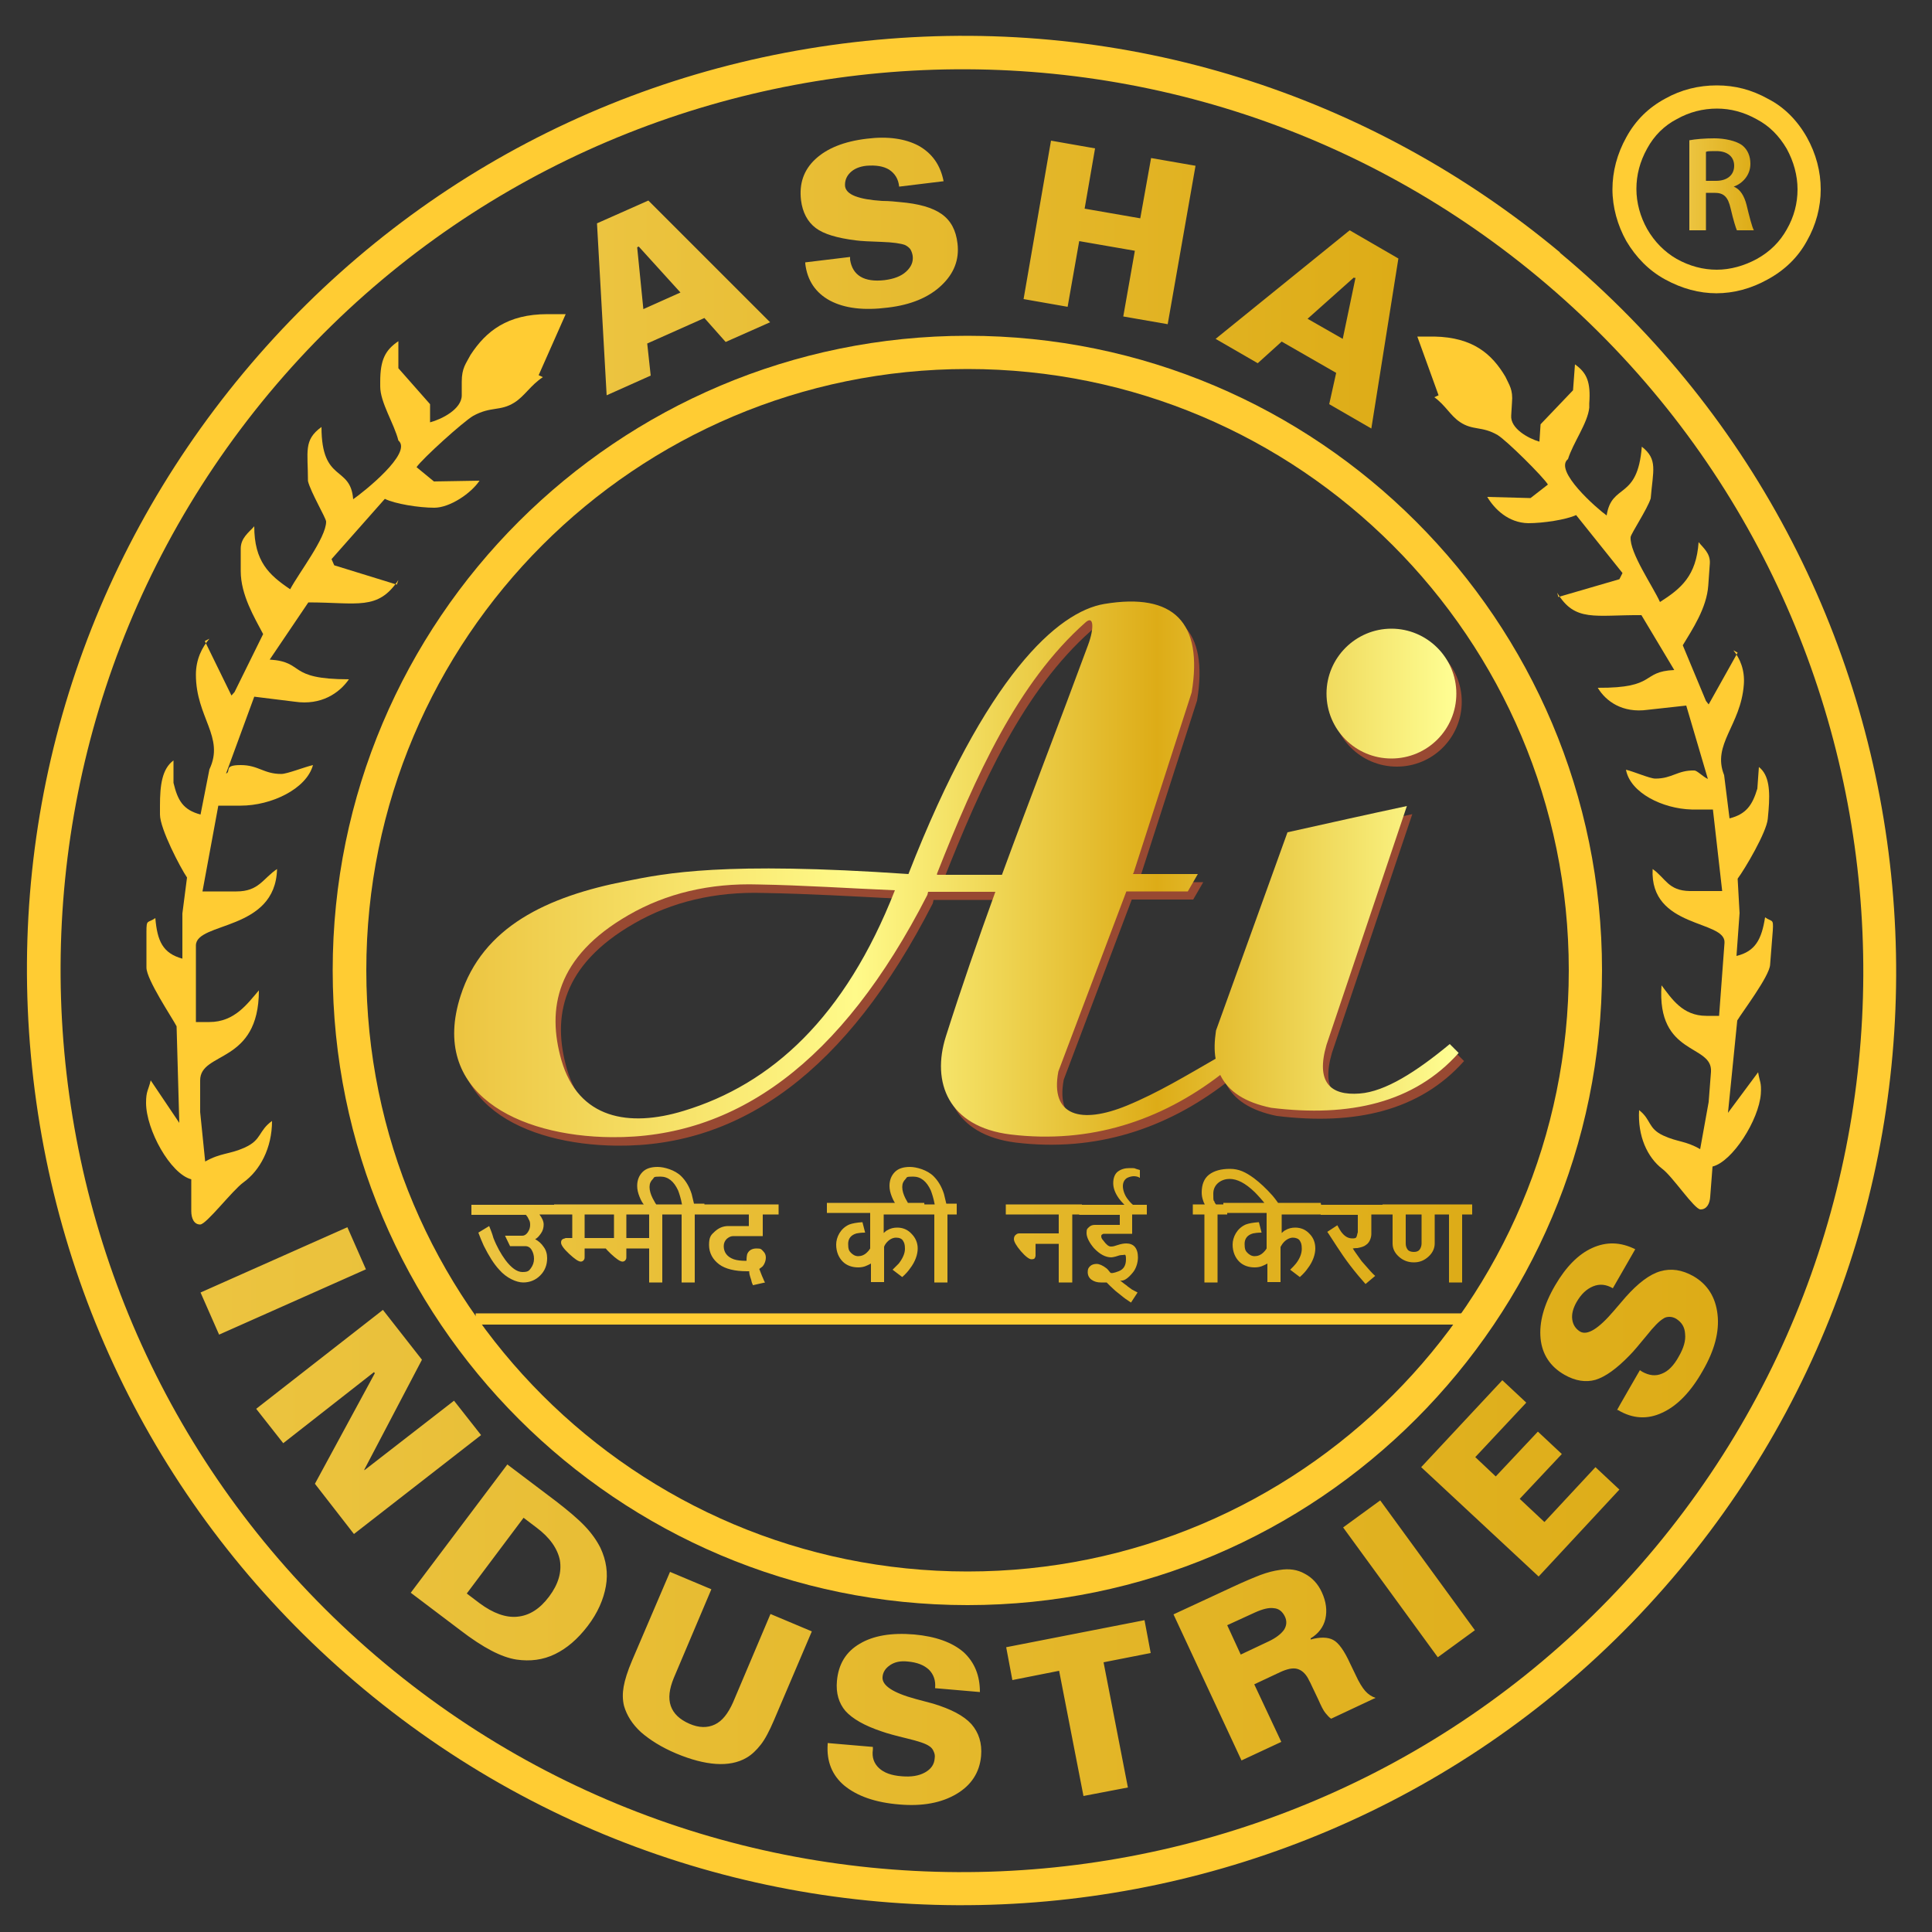 <?xml version="1.0" encoding="UTF-8"?>
<svg id="Logo" xmlns="http://www.w3.org/2000/svg" version="1.1" xmlns:xlink="http://www.w3.org/1999/xlink" viewBox="0 0 500 500">
  <rect x="0" y="0" width="500" height="500" fill="#333333" stroke="none"/>
  <defs>
    <style>
      .cls-1 {
        fill: #984932;
      }

      .cls-1, .cls-2, .cls-3, .cls-4, .cls-5, .cls-6, .cls-7, .cls-8, .cls-9 {
        stroke-width: 0px;
      }

      .cls-1, .cls-4, .cls-8 {
        fill-rule: evenodd;
      }

      .cls-2 {
        fill: url(#linear-gradient-5);
      }

      .cls-3, .cls-8 {
        fill: #fc3;
      }

      .cls-4 {
        fill: url(#linear-gradient);
      }

      .cls-5 {
        fill: url(#linear-gradient-2);
      }

      .cls-6 {
        fill: url(#linear-gradient-3);
      }

      .cls-7 {
        fill: #ffcd34;
      }

      .cls-9 {
        fill: url(#linear-gradient-4);
      }
    </style>
    <linearGradient id="linear-gradient" x1="117.5" y1="-127" x2="377.5" y2="-127" gradientTransform="translate(0 352)" gradientUnits="userSpaceOnUse">
      <stop offset="0" stop-color="#ecc440"/>
      <stop offset=".4" stop-color="#fffa8a"/>
      <stop offset=".7" stop-color="#ddac17"/>
      <stop offset="1" stop-color="#ffff95"/>
    </linearGradient>
    <linearGradient id="linear-gradient-2" x1="51.9" y1="40.4" x2="444.6" y2="40.4" gradientTransform="translate(0 352)" gradientUnits="userSpaceOnUse">
      <stop offset="0" stop-color="#ecc440"/>
      <stop offset="1" stop-color="#ddac17"/>
    </linearGradient>
    <linearGradient id="linear-gradient-3" x1="122" y1="-32.4" x2="381" y2="-32.4" gradientTransform="translate(0 352)" gradientUnits="userSpaceOnUse">
      <stop offset="0" stop-color="#ecc440"/>
      <stop offset="1" stop-color="#ddac17"/>
    </linearGradient>
    <linearGradient id="linear-gradient-4" x1="154.5" y1="-278.7" x2="361.9" y2="-278.7" gradientTransform="translate(0 352)" gradientUnits="userSpaceOnUse">
      <stop offset="0" stop-color="#ecc440"/>
      <stop offset="1" stop-color="#ddac17"/>
    </linearGradient>
    <linearGradient id="linear-gradient-5" x1="437.2" y1="47.7" x2="453.9" y2="47.7" gradientTransform="matrix(1,0,0,1,0,0)" xlink:href="#linear-gradient-4"/>
  </defs>
  <path class="cls-3" d="M403.7,65.4c102.5,85.4,116.5,238.2,31.1,340.7-85.3,102.5-238.2,116.4-340.7,31-49.6-41.3-80.2-99.5-86.1-163.9-5.9-64.3,13.7-127.1,55-176.7C104.4,46.8,162.6,16.2,227,10.3c64.3-5.9,127.1,13.7,176.7,55ZM99.6,430.5c98.9,82.4,246.4,69,328.7-29.9,82.3-98.9,68.9-246.3-30-328.7C299.4-10.5,152,3,69.6,101.8-12.7,200.7.7,348.1,99.6,430.5Z"/>
  <path class="cls-7" d="M444.3,75.9c-4.6,0-9-1.2-13.4-3.6-4.2-2.3-7.5-5.7-10-9.9-2.3-4.1-3.6-8.8-3.6-13.4s1.2-9.2,3.6-13.5c2.4-4.4,5.8-7.7,10.1-10,4.1-2.3,8.6-3.4,13.3-3.4s9,1.1,13.3,3.5c4.1,2.1,7.5,5.5,10,9.9,2.4,4.3,3.6,8.9,3.6,13.5s-1.2,9.2-3.6,13.4c-2.3,4.2-5.7,7.5-10.1,9.9-4.3,2.4-8.8,3.6-13.4,3.6ZM444.4,28.1c-3.7,0-7.2.9-10.4,2.7-3.3,1.7-5.9,4.3-7.7,7.6-1.9,3.4-2.8,6.9-2.8,10.5s1,7.2,2.8,10.4c1.9,3.3,4.5,5.9,7.6,7.7,3.4,1.9,6.9,2.8,10.4,2.8s7.1-1,10.4-2.8c3.4-1.9,5.9-4.4,7.7-7.6,1.9-3.3,2.8-6.8,2.8-10.4s-1-7.2-2.8-10.5c-2-3.4-4.5-5.9-7.7-7.6-3.4-1.9-6.8-2.8-10.4-2.8Z"/>
  <path class="cls-8" d="M121.8,91.8c-1.2,2.3-2.3,3.4-2.3,7v3.5c0,3.6-5.2,6.2-8.2,7v-4.7l-8.2-9.3v-7c-3.4,2.3-4.7,4.8-4.7,10.5v1.2c0,4.2,3.6,9.6,4.7,14,3.8,3.2-9.1,13.4-11.7,15.2-.7-8.9-8.2-4.1-8.2-18.7-4.7,3.4-3.5,6.3-3.5,14,.7,2.9,4.7,9.6,4.7,10.5,0,4.2-7.1,13.3-9.3,17.5-5.5-3.7-9.3-7.2-9.3-16.3-1.4,1.6-3.5,3-3.5,5.8v5.8c0,6.2,3.6,12.1,5.8,16.3l-7.4,15-.8.9-6.9-14.1,1.2-.6c-1.9,2.2-3.5,5.3-3.5,9.3,0,11.1,7.5,16.1,3.5,24.5l-2.3,11.7c-4.5-1.2-5.9-3.6-7-8.2v-5.8c-3,2.2-3.5,6.5-3.5,11.7v2.3c0,3.7,5.3,13.8,7,16.3l-1.2,9.3v11.7c-5.1-1.4-6.5-4.6-7-10.5-2,1.4-2.3.2-2.3,3.5v9.3c0,3.1,6.6,12.9,7.8,15.2l.7,25-7.4-11c-.6,2.6-1.2,2.7-1.2,5.8,0,7,6.3,18.4,11.7,19.8v8.2c0,1.9.7,3.5,2.3,3.5s8.3-8.8,11.2-10.9c4.3-3.1,7.4-8.9,7.4-15.9-3.6,2.6-2.6,4.9-7.1,6.9-4,1.8-6.1,1.3-10.2,3.6l-1.3-12.8v-8.2c0-7.6,15.2-4.1,15.2-23.3-3,3.5-6.3,8.2-12.8,8.2h-3.5v-19.8c0-6.2,20.6-3.6,21-19.8-3.7,2.5-4.7,5.8-10.5,5.8h-8.8c0-.1,4.1-22.2,4.1-22.2h5.8c7.9,0,17-4.3,18.7-10.5-2.2.5-6.7,2.3-8.2,2.3-4.6,0-5.9-2.3-10.5-2.3s-2.4,1.6-3.8,2.2l7.3-19.9,10.5,1.3c6.8,1,11.5-2.2,14-5.8-16.3,0-11.2-4.5-20.5-5.1l10-14.8c12.7,0,18,2.2,23.3-5.8l-.4,1.2-16.2-5-.7-1.6,13.8-15.6c2.6,1.3,8.8,2.3,12.8,2.3s9.5-3.7,11.7-7l-11.8.2-4.5-3.7c1.5-2.2,12.1-11.8,14.7-13.3,4.6-2.5,6.9-1.1,10.6-3.4,2.7-1.7,4.2-4.5,7.4-6.6l-1.1-.5,7-15.8h-4.7c-10.4,0-15.9,4.4-19.9,10.5"/>
  <path class="cls-8" d="M250.4,95.5c85.9,0,155.6,69.7,155.6,155.6s-69.7,155.6-155.6,155.6-155.6-69.7-155.6-155.6S164.4,95.5,250.4,95.5M250.4,86.9c90.7,0,164.2,73.6,164.2,164.2s-73.6,164.3-164.2,164.3-164.3-73.6-164.3-164.3S159.7,86.9,250.4,86.9Z"/>
  <path class="cls-1" d="M233,232.6c-12.9,32.9-31.9,50.1-54.7,57.1-14.1,4.3-27.2,2.1-31.6-13.1-3.8-13.3-1.4-26.8,17.4-37.6,9.7-5.6,21-8.3,33.6-7.9,11.7.2,23.5.9,35.3,1.5M260.8,228.5c7.3-19.9,15-39.7,22.3-59.5,1.6-4.3,1.5-7.8-.7-5.8-17.5,15.5-28.4,39.6-38.4,65v.3c-.1,0,16.8,0,16.8,0h0ZM361.5,164.8c9.2,0,16.8,7.5,16.8,16.8s-7.5,16.8-16.8,16.8-16.8-7.5-16.8-16.8,7.6-16.8,16.8-16.8ZM241.4,233.8c-22.3,43.6-49.8,63-81.7,62.7-24.3-.2-47.2-11.5-39.1-36.6,5.7-17.8,22.3-25.7,43-29.8,10.1-2,24.9-5.1,72.9-1.8,20.1-51.5,38.7-67.9,50.7-69.9,18-3,25.6,4.8,22.6,22.9-5,15.5-10,31.1-15,46.6l-.2.4h16.8l-2.6,4.5h-15.9l-17.6,46.6c-2.2,11.6,5.9,13.7,17.8,8.8,8-3.3,15.4-7.8,22.9-12.1-.4-2.2-.3-4.6.1-7.3,6.2-17.1,12.3-34.2,18.5-51.3,10.3-2.3,20.6-4.6,30.9-6.8-6.9,20.6-13.9,41.2-20.8,61.8-2.8,9.6.9,13.2,8.6,12.6,6.6-.5,14.6-5.6,23.3-12.8l2.3,2.3c-11.5,12.9-28.2,16.7-48.5,14.2-6.8-1.4-11.1-4.2-13.2-8.5-15.4,11.8-33.6,17.9-54.3,15.4-16.1-2-20.5-13.5-16.7-25.4,4-12.5,8.3-25,12.8-37.4h-17.4l-.2.9Z"/>
  <path class="cls-4" d="M231.6,230.4c-12.9,32.9-31.9,50.2-54.7,57.1-14.1,4.3-27.2,2.1-31.6-13.1-3.8-13.3-1.4-26.8,17.4-37.6,9.7-5.6,21-8.3,33.6-7.9,11.7.2,23.5,1,35.3,1.5M259.3,226.4c7.3-19.9,15-39.7,22.3-59.5,1.6-4.3,1.5-7.8-.7-5.8-17.5,15.5-28.4,39.6-38.4,65v.3c-.1,0,16.8,0,16.8,0ZM360.1,162.7c9.2,0,16.8,7.5,16.8,16.8s-7.5,16.8-16.8,16.8-16.8-7.5-16.8-16.8,7.6-16.8,16.8-16.8ZM240,231.6c-22.3,43.6-49.8,63-81.7,62.7-24.3-.2-47.2-11.5-39.1-36.6,5.7-17.8,22.3-25.7,43-29.7,10.1-2,24.9-5.1,72.9-1.8,20.1-51.5,38.7-67.9,50.7-69.9,18-3,25.6,4.8,22.6,22.9-5,15.5-10,31.1-15,46.6l-.2.4h16.8l-2.6,4.5h-15.9l-17.6,46.6c-2.2,11.6,5.9,13.7,17.8,8.8,8-3.3,15.4-7.8,22.9-12.1-.4-2.2-.3-4.6.1-7.3,6.2-17.1,12.3-34.2,18.5-51.3,10.3-2.3,20.6-4.6,30.9-6.8-6.9,20.6-13.9,41.2-20.8,61.8-2.8,9.6.9,13.2,8.6,12.6,6.6-.5,14.6-5.6,23.3-12.8l2.3,2.3c-11.5,12.9-28.2,16.7-48.5,14.2-6.8-1.4-11.1-4.2-13.2-8.5-15.4,11.8-33.6,17.9-54.3,15.4-16.1-2-20.5-13.5-16.7-25.4,4-12.6,8.3-25,12.8-37.4h-17.4l-.2.8Z"/>
  <path class="cls-5" d="M423.2,323.3l-5.8,10.1c-1.7-1-3.4-1.2-5.1-.5s-3.1,2-4.3,4.1c-.9,1.6-1.3,3.1-1.1,4.5.2,1.4.9,2.4,2,3.1,1.9,1.1,4.8-.7,8.8-5.4,1.3-1.5,2.3-2.7,3-3.5,3.2-3.6,6.2-5.9,9-6.7,2.8-.8,5.6-.4,8.6,1.3,3.6,2.1,5.7,5.4,6.2,9.9s-.8,9.3-3.8,14.5c-3.1,5.5-6.6,9.1-10.5,10.9-3.8,1.8-7.7,1.6-11.5-.7h-.2c0-.1,5.9-10.3,5.9-10.3l.6.4c1.8,1,3.5,1.2,5.1.5,1.6-.6,3.1-2.1,4.4-4.5,1.2-2.1,1.8-4,1.6-5.8-.1-1.8-.9-3-2.3-3.9-.5-.3-1.1-.5-1.7-.5s-1.2.1-1.7.5c-1,.6-2.4,2-4.3,4.4-1.9,2.3-3.3,4-4.4,5.1-3.3,3.4-6.2,5.5-8.8,6.3-2.5.7-5.2.3-8-1.3-3.7-2.1-5.8-5.3-6.2-9.4-.4-4.1.8-8.7,3.8-13.8,2.8-4.8,6-8,9.5-9.6,3.7-1.7,7.4-1.6,11.2.3M367.8,379.7l21-22.5,6.2,5.8-13.2,14.1,5.3,5,10.9-11.6,6.2,5.8-10.9,11.6,6.4,6,13.2-14.2,6.2,5.8-20.9,22.5-30.4-28.3ZM347.6,395.3l9.6-7,24.5,33.6-9.6,7-24.5-33.6ZM303.7,417.8l15.3-7.1c3-1.4,5.4-2.4,7.2-3.1,1.9-.7,3.5-1.1,5-1.3,2.4-.4,4.6-.1,6.5,1,1.9,1,3.4,2.6,4.4,4.8,1.1,2.4,1.4,4.7.9,6.9-.5,2.1-1.8,3.8-3.8,5v.3c2.5-.7,4.5-.6,5.8.1,1.4.7,2.9,2.8,4.4,6.1l1.4,2.9c.9,2,1.8,3.4,2.5,4.2.8.9,1.7,1.5,2.7,1.8l-11.5,5.4c-.5-.3-1-.9-1.5-1.5s-1.1-1.8-1.8-3.4l-.9-1.9c-.4-.9-.8-1.6-1-2.1s-.5-.9-.7-1.4c-.8-1.5-1.8-2.3-2.9-2.6-1.1-.3-2.6,0-4.5.9l-6.6,3.1,7,14.9-10.3,4.8-17.6-37.8ZM317.6,420.6l3.5,7.6,7.2-3.4c1.9-.9,3.2-1.9,4-3,.7-1.1.8-2.3.2-3.5-.6-1.2-1.5-2-2.8-2.1-1.3-.2-2.9.2-4.9,1.1l-7.2,3.3ZM260.4,426.3l35.8-7,1.6,8.5-12.2,2.4,6.3,32.4-11.5,2.2-6.3-32.4-12.1,2.4-1.6-8.5ZM253.6,437.9l-11.6-1c.2-2-.4-3.6-1.6-4.8-1.3-1.2-3.1-1.9-5.5-2.1-1.8-.2-3.3.1-4.5.9s-1.9,1.8-2,3.1c-.2,2.2,2.7,4.1,8.6,5.7,1.9.5,3.4.9,4.5,1.2,4.6,1.4,7.9,3.1,9.9,5.3,1.9,2.2,2.8,4.9,2.5,8.3-.4,4.2-2.5,7.5-6.4,9.8s-8.8,3.2-14.7,2.7c-6.3-.5-11-2.2-14.3-4.9-3.2-2.7-4.6-6.3-4.3-10.7v-.3l11.7,1v.7c-.3,2,.3,3.6,1.6,4.8,1.3,1.2,3.2,1.9,5.9,2.1,2.4.2,4.4-.1,6-1s2.4-2.1,2.5-3.7c.1-.6,0-1.2-.3-1.8-.2-.5-.6-1-1.1-1.3-1-.7-2.9-1.3-5.8-2-2.9-.7-5.1-1.3-6.5-1.8-4.5-1.5-7.6-3.3-9.4-5.3-1.7-2-2.5-4.6-2.2-7.8.4-4.3,2.3-7.5,5.9-9.6,3.5-2.1,8.2-2.9,14.1-2.4,5.5.5,9.8,2,12.8,4.6,2.8,2.6,4.2,6,4.2,10.3ZM173.4,406.8l10.7,4.5-9.7,22.9c-1.2,2.9-1.5,5.3-.8,7.3s2.3,3.5,4.8,4.6,4.7,1.1,6.6.2c1.9-.9,3.4-2.8,4.7-5.7l9.7-22.9,10.7,4.5-9.8,23c-1.2,2.8-2.3,4.9-3.4,6.3-1.1,1.4-2.3,2.6-3.7,3.4-2.2,1.3-4.9,1.8-7.9,1.6-3-.2-6.5-1.1-10.3-2.7s-6.8-3.5-9.1-5.5c-2.3-2.1-3.7-4.4-4.4-6.8-.4-1.6-.4-3.3-.1-5s1-4,2.2-6.8l9.8-22.9ZM131.3,379l12.7,9.6c3.1,2.4,5.6,4.5,7.4,6.4,1.8,1.9,3.1,3.8,4,5.6,1.5,3.2,2,6.5,1.4,9.9s-2.1,6.9-4.7,10.3c-2.6,3.4-5.4,5.8-8.5,7.3s-6.4,1.9-9.9,1.4c-2-.3-4.2-1.1-6.5-2.3-2.3-1.2-5.1-3-8.2-5.4l-12.7-9.6,25-33.2ZM135.5,392.8l-14.7,19.6,3.3,2.5c3.5,2.6,6.8,3.8,9.8,3.5,3.1-.3,5.8-2,8.2-5.2s3.3-6.3,2.8-9.4c-.6-3-2.6-5.9-6.1-8.5l-3.3-2.5ZM99.1,339l10.1,12.9-14.9,28.4v.2c0,0,23.2-18,23.2-18l7,8.9-32.9,25.6-10.1-13,15.5-28.6-.2-.3-23.5,18.4-7-8.9,32.8-25.6ZM89.9,317.6l4.8,10.9-38,16.9-4.8-10.9,38-16.9Z"/>
  <path class="cls-8" d="M389.6,97.5c1,2.2,2,3.3,1.7,6.7l-.2,3.3c-.3,3.4,4.5,6,7.3,6.8l.3-4.5,8.4-8.8.5-6.7c3.1,2.2,4.1,4.6,3.7,10.1v1.1c-.4,4-4.2,9.1-5.5,13.3-3.8,3,7.6,12.9,10,14.6,1.3-8.5,8-3.8,9.1-17.8,4.2,3.3,2.9,6.1,2.3,13.4-.9,2.8-5.1,9.1-5.2,10-.3,4,5.8,12.8,7.6,16.8,5.5-3.5,9.4-6.8,10-15.5,1.2,1.5,3.1,2.9,2.9,5.6l-.4,5.6c-.4,5.9-4.2,11.5-6.6,15.5l6,14.4.7.9,7.5-13.4-1.1-.6c1.7,2.1,3,5.1,2.7,8.9-.8,10.6-8.3,15.4-5.1,23.4l1.4,11.2c4.3-1.1,5.9-3.4,7.2-7.7l.4-5.6c2.7,2.1,2.9,6.2,2.5,11.2l-.2,2.2c-.3,3.5-6,13.1-7.8,15.5l.5,8.9-.8,11.1c4.9-1.2,6.5-4.3,7.4-10,1.8,1.3,2.2.2,2,3.4l-.7,8.9c-.2,3-7.2,12.2-8.5,14.4l-2.4,23.9,7.8-10.5c.4,2.5.9,2.6.7,5.6-.5,6.7-7.3,17.5-12.5,18.8l-.6,7.8c-.1,1.8-.9,3.3-2.5,3.3s-7.2-8.5-9.9-10.5c-3.9-3-6.4-8.5-6-15.2,3.2,2.5,2.2,4.7,6.3,6.6,3.7,1.7,5.7,1.3,9.5,3.5l2.2-12.2.6-7.8c.5-7.3-14.1-4-12.8-22.4,2.6,3.4,5.4,7.9,11.6,7.9h3.3l1.4-18.9c.4-6-19.4-3.6-18.6-19.1,3.4,2.4,4,5.6,9.6,5.7h8.4l-2.4-21.1h-5.5c-7.5-.2-15.9-4.3-17-10.3,2.1.5,6.2,2.3,7.6,2.3,4.4,0,5.7-2.2,10.1-2.1.7,0,2.2,1.6,3.5,2.2l-5.6-19-10,1.1c-6.5.9-10.8-2.2-12.9-5.7,15.5.1,11-4.2,19.8-4.6l-8.5-14.2c-12-.1-17.2,1.9-21.8-5.8l.3,1.1,15.8-4.6.8-1.6-12-15c-2.6,1.2-8.5,2.1-12.4,2.1-5.1-.1-8.7-3.6-10.6-6.8l11.2.3,4.5-3.5c-1.3-2.1-10.7-11.4-13-12.8-4.1-2.4-6.4-1.1-9.8-3.4-2.5-1.7-3.7-4.3-6.6-6.4l1.1-.5-5.5-15.2h4.4c10,.2,14.9,4.5,18.4,10.4"/>
  <path class="cls-6" d="M380.9,314.3h-2.5v17.6h-3.4v-17.6h-3v-2.6h9v2.6h-.1ZM367.9,321.8v-7.5h-4.1v7.5c0,.7.2,1.2.5,1.6s.9.6,1.6.6,1.2-.2,1.5-.6c.3-.4.5-1,.5-1.6ZM372.5,314.3h-1.2v7.5c0,1.2-.5,2.4-1.6,3.4s-2.3,1.5-3.8,1.5-2.8-.5-3.9-1.5-1.6-2.1-1.6-3.4v-7.5h-2.6v-2.6h14.8v2.6h0ZM356.6,312.5c.2-.1.3,0,.4.3,0,.2-.1.3-.3.3s-.3-.1-.3-.2c-.1-.2,0-.4.2-.4ZM358.3,314.3h-3.4v5c0,.5-.1,1-.3,1.5-.2.5-.5,1-1.1,1.4-.5.4-1.2.6-2.2.8-.3,0-.7,0-1.2.1.3.5.6.9.8,1.2.6.9,1.1,1.5,1.5,2.1.6.7,1.3,1.5,2.2,2.5.3.3.7.8,1.3,1.3l-2.5,2.1c-.8-.9-1.4-1.6-1.9-2.2-1.5-1.8-2.8-3.5-3.9-5.1-1-1.5-2.1-3.1-3.3-5-.2-.3-.5-.8-.8-1.2l2.6-1.7c.4.8.8,1.4,1,1.7.9,1.2,1.8,1.7,2.9,1.7s1-.3,1.2-.8c0-.2.1-.4.2-.8v-4.5h-9.6v-2.6h16.5v2.5h0ZM333.3,312.5c.2-.1.3,0,.4.3,0,.2-.1.3-.3.3s-.3-.1-.3-.2c-.1-.2,0-.4.2-.4ZM342.4,314.3h-10.7v4.8c.4-.3.6-.6.9-.7.8-.5,1.7-.7,2.6-.7,1.4,0,2.7.5,3.7,1.6,1,1,1.5,2.3,1.5,3.8s-.6,3.4-2,5.2c-.4.6-1.1,1.4-2,2.2l-2.5-1.9c.7-.7,1.2-1.2,1.5-1.6,1-1.3,1.5-2.6,1.5-3.8s-.2-1.6-.5-2.1-1-.8-1.8-.8-1.9.5-2.7,1.6c-.1.2-.3.4-.5.8v9.1h-3.4v-4.8c-.4.2-.7.4-1,.5-.8.4-1.6.5-2.3.5-1.6,0-3-.5-4-1.5s-1.7-2.5-1.7-4.4,1.1-4.2,3.4-5.2c.8-.3,1.9-.5,3.4-.6l.7,2.7c-1,0-1.7.1-2.2.2-1.5.4-2.2,1.4-2.2,2.7s.2,1.8.7,2.3,1.1.9,1.9.9,1.6-.3,2.3-1c.2-.2.5-.5.8-1v-9.2h-11.2v-2.6h25.2l.6,3h0ZM331.2,311.9h-3.5c-1.2-1.5-2.2-2.6-3-3.4-2.4-2.3-4.5-3.4-6.5-3.4s-4.2,1.3-4.2,3.8.1,1.5.3,2.1c0,.2.2.4.4.7h2.9v2.6h-2.5v17.6h-3.4v-17.6h-3v-2.6h3.1c-.2-.3-.3-.6-.4-.9-.3-.8-.4-1.5-.4-2.2,0-2,.6-3.6,1.9-4.6s3.1-1.5,5.4-1.5,4,.8,6.2,2.4c1.6,1.2,3.2,2.7,4.8,4.5.7.8,1.3,1.7,1.9,2.5ZM294.9,304.8c-.1-.1-.2-.1-.3-.2-.3-.1-.7-.2-1.2-.2s-1.3.2-1.8.5c-.7.5-1,1.2-1,2.1s.4,2.3,1.3,3.4c.3.4.7.9,1.3,1.4h-2.2c-.6-.6-1.1-1.2-1.4-1.6-1-1.4-1.5-2.7-1.5-4s.4-2.4,1.2-3,1.8-.9,3-.9,1.3,0,1.7.2c.4.1.7.2,1,.3v2h-.1ZM296.9,314.3h-3.9v5h-7.4c-.1,0-.2.1-.4.2-.2.1-.2.3-.2.5s.1.6.5,1c.8,1.1,1.4,1.6,2,1.6s.9-.1,1.8-.4,1.6-.4,2.2-.4c.9,0,1.7.3,2.2.9s.8,1.5.8,2.7-.4,2.8-1.3,3.9c-1.3,1.6-2.4,2.3-3.3,2.1.1.1.5.4,1,.8s.9.6.9.7c.5.4.9.6,1.1.8.5.3,1,.5,1.5.8l-1.7,2.6c-.7-.5-1.4-.9-2-1.4-.5-.4-1.1-.9-2-1.6-.4-.4-.9-.8-1.4-1.3l-.9-.9h-1.5c-.9,0-1.7-.2-2.4-.7-.7-.5-1-1.2-1-2s.2-1.1.6-1.5,1-.6,1.7-.6,1.6.4,2.5,1.1c.3.2.6.6,1,1.1.2.3.9.2,2.2-.3s1.9-1.5,1.9-3.1-.3-1.1-.9-1.1-.9.1-1.8.4c-.5.1-.8.2-1.1.2-1.5,0-3-.8-4.5-2.4-1.2-1.4-1.9-2.8-1.9-3.9s.2-1.1.6-1.5.9-.6,1.5-.6h6.5v-2.6h-10.5v-2.6h17.5v2.5h0ZM280,314.3h-2.5v17.6h-3.5v-17.6h-3v-2.6h9v2.6h0ZM274.1,321.9h-6.1v3c0,.3-.1.5-.2.7s-.4.3-.9.3-1.5-.7-2.7-2.1-1.8-2.5-1.8-3.1.2-1,.7-1.3c.1-.1.4-.2.7-.2h10.3v2.7h0ZM271.6,314.3h-11.3v-2.6h11.3v2.6ZM247.7,314.3h-2.5v17.6h-3.4v-17.6h-3v-2.6h3.1c-.3-1.6-.7-2.8-1-3.6-1.1-2.4-2.6-3.6-4.6-3.6s-1.5.2-2,.7-.8,1.1-.8,2,.3,1.9.8,2.9c.6,1.1.9,1.7,1.1,1.7h-3.4c-.4-.4-.8-1.1-1.2-2.1s-.6-1.9-.6-2.8c0-1.5.5-2.7,1.4-3.6s2.2-1.3,3.9-1.3,4.5.8,6.1,2.4c1.2,1.2,2.1,2.7,2.7,4.6.2.9.4,1.7.6,2.5h2.7v2.8h.1ZM230.3,312.5c.2-.1.3,0,.4.3,0,.2-.1.3-.3.3s-.3-.1-.3-.2c0-.2,0-.4.2-.4ZM239.4,314.3h-10.7v4.8c.4-.3.6-.6.9-.7.8-.5,1.7-.7,2.6-.7,1.4,0,2.7.5,3.7,1.6,1,1,1.6,2.3,1.6,3.8s-.6,3.4-2,5.2c-.4.6-1.1,1.4-2,2.2l-2.5-1.9c.7-.7,1.2-1.2,1.6-1.6,1-1.3,1.6-2.6,1.6-3.8s-.2-1.6-.5-2.1-.9-.8-1.8-.8-1.9.5-2.7,1.6c-.1.2-.3.4-.4.8v9.1h-3.4v-4.8c-.4.2-.7.4-1,.5-.8.4-1.6.5-2.3.5-1.6,0-3-.5-4-1.5s-1.7-2.5-1.7-4.4,1.1-4.2,3.4-5.2c.8-.3,1.9-.5,3.4-.6l.7,2.7c-1,0-1.7.1-2.2.2-1.5.4-2.2,1.4-2.2,2.7s.2,1.8.7,2.3,1.1.9,1.9.9,1.6-.3,2.3-1c.2-.2.5-.5.8-1v-9.2h-11.2v-2.6h25.2l.2,3h0ZM199,312.5c.2-.1.3,0,.4.3,0,.2-.1.3-.3.3s-.3-.1-.3-.2c0-.2,0-.4.2-.4ZM201.6,314.3h-4.2v5.6h-7.6c-.6,0-1.1.2-1.7.7-.5.5-.8,1.1-.8,1.9,0,1.6.9,2.8,2.6,3.4.9.3,1.9.4,3.3.4,0-.9.1-1.5.2-1.8.4-.9,1.2-1.4,2.4-1.4s1.2.2,1.7.7.7,1,.7,1.7-.3,1.6-.8,2.2c-.2.2-.5.4-.9.7l.7,1.8c.3.7.5,1.1.6,1.4.1.1.1.2.2.3l-3.1.7c-.1,0-.1-.1-.1-.2-.2-.3-.3-.7-.4-1.2-.2-.5-.3-1-.4-1.3-.1-.4-.1-.6-.1-.9h-.6c-3.1,0-5.6-.6-7.2-1.8s-2.6-2.9-2.6-5,.5-2.6,1.5-3.5,2.1-1.4,3.5-1.4h5.3v-3h-12.1v-2.6h19.8v2.6h.1ZM182.3,314.3h-2.5v17.6h-3.4v-17.6h-3v-2.6h3.1c-.3-1.6-.7-2.8-1-3.6-1.1-2.4-2.6-3.6-4.6-3.6s-1.5.2-2,.7-.8,1.1-.8,2,.3,1.9.8,2.9c.6,1.1.9,1.7,1.1,1.7h-3.3c-.4-.4-.8-1.1-1.2-2.1s-.6-1.9-.6-2.8c0-1.5.5-2.7,1.4-3.6s2.2-1.3,3.9-1.3,4.5.8,6.1,2.4c1.2,1.2,2.1,2.7,2.7,4.6.2.9.4,1.7.6,2.5h2.7v2.8ZM173.9,314.3h-2.5v17.6h-3.4v-17.6h-3v-2.6h8.9v2.6h0ZM168.1,323.1h-6v2.1c0,.3,0,.5-.1.7-.2.4-.5.6-.9.6-.6,0-1.6-.7-3-2s-2.1-2.3-2.1-2.9.2-.8.6-1c.1,0,.4-.1.6-.2h1.7v-6.1h-4.7v-2.6h11.3v2.6h-3.4v6.1h6v2.7h0ZM157.3,323.1h-6v2.1c0,.3,0,.5-.1.7-.2.4-.5.6-.9.6-.6,0-1.6-.7-3-2s-2.1-2.3-2.1-2.9.2-.8.6-1c.1,0,.4-.1.6-.2h1.7v-6.1h-4.7v-2.6h11.3v2.6h-3.4v6.1h6v2.7h0ZM143.8,314.3h-4.2c.7.9,1.1,1.8,1.1,2.6s-.2,1.6-.7,2.3c-.5.7-.9,1.2-1.5,1.5.9.5,1.6,1.1,2.2,2,.6.8.9,1.8.9,2.9,0,1.8-.6,3.3-1.8,4.5s-2.7,1.8-4.4,1.8-4.3-1.1-6.2-3.3c-1.4-1.5-2.7-3.6-4-6.2-.5-1.1-1-2.3-1.4-3.4l2.8-1.7c.4,1,.8,2,1.1,3.1.9,2.3,2,4.2,3.1,5.7,1.5,2,3,3.1,4.4,3.1s1.7-.3,2.2-1,.8-1.5.8-2.4-.2-1.6-.6-2.3c-.4-.7-1-1-1.7-1h-3.9l-1.3-2.7h4.5c.5,0,1-.3,1.4-.9s.6-1.2.6-1.9-.1-1-.4-1.5c-.2-.5-.5-.9-.7-1.1h-14.1v-2.6h21.7v2.5h.1Z"/>
  <rect class="cls-3" x="123.1" y="339.9" width="256.9" height="2.9"/>
  <path class="cls-9" d="M349.3,59.6l12.6,7.3-7,44-10.9-6.3,1.8-8.1-14.1-8.1-6.2,5.6-10.9-6.3,34.7-28.1ZM350.4,71.8l-12,10.7,9.1,5.2,3.3-15.8h-.4ZM272,36.4l11.4,2-2.7,15.6,14.4,2.5,2.8-15.6,11.5,2-7.2,41-11.5-2,3-17-14.4-2.5-3,17-11.4-2,7.1-41ZM244.2,46.9l-11.5,1.4c-.2-2-1.1-3.4-2.6-4.4-1.5-.9-3.4-1.2-5.9-1-1.8.2-3.2.8-4.2,1.8s-1.4,2.2-1.3,3.5c.3,2.2,3.5,3.4,9.6,3.8,2,0,3.5.2,4.6.3,4.8.4,8.4,1.4,10.8,3.1,2.4,1.7,3.7,4.2,4.1,7.6.5,4.2-.9,7.8-4.2,10.9s-7.9,5-13.8,5.7c-6.3.8-11.2.2-15-1.8-3.7-2-5.9-5.2-6.4-9.6v-.3l11.6-1.4v.7c.3,2,1.2,3.5,2.7,4.4s3.6,1.2,6.2.9c2.4-.3,4.3-1,5.6-2.2s1.9-2.5,1.7-4.1c-.1-.6-.3-1.2-.6-1.7-.4-.5-.8-.8-1.4-1.1-1.1-.4-3.1-.7-6.1-.8s-5.2-.2-6.7-.4c-4.7-.6-8.2-1.6-10.3-3.2-2.1-1.6-3.4-4-3.8-7.2-.5-4.3.7-7.8,3.7-10.6,3-2.8,7.4-4.6,13.3-5.3,5.5-.7,10,0,13.4,1.8,3.6,2,5.7,5.1,6.5,9.2ZM154.5,57.8l13.3-5.9,31.5,31.5-11.5,5.1-5.5-6.2-14.8,6.6.9,8.3-11.4,5.1-2.5-44.5ZM164.9,64l1.6,16,9.6-4.3-10.8-11.9-.4.2Z"/>
  <path class="cls-2" d="M437.2,36.3c1.6-.3,4-.5,6.5-.5s5.7.6,7.3,1.9c1.3,1.1,2,2.7,2,4.7,0,3-2.1,5.1-4.3,5.9h0c1.7.7,2.7,2.4,3.3,4.7.7,2.9,1.4,5.7,1.9,6.6h-4.4c-.3-.7-.9-2.6-1.6-5.6-.7-3.1-1.8-4.1-4.2-4.1h-2.2v9.7h-4.3v-23.3ZM441.5,46.8h2.6c2.9,0,4.7-1.5,4.7-3.9s-1.8-3.8-4.6-3.8-2.2.1-2.7.2v7.5Z"/>
</svg>